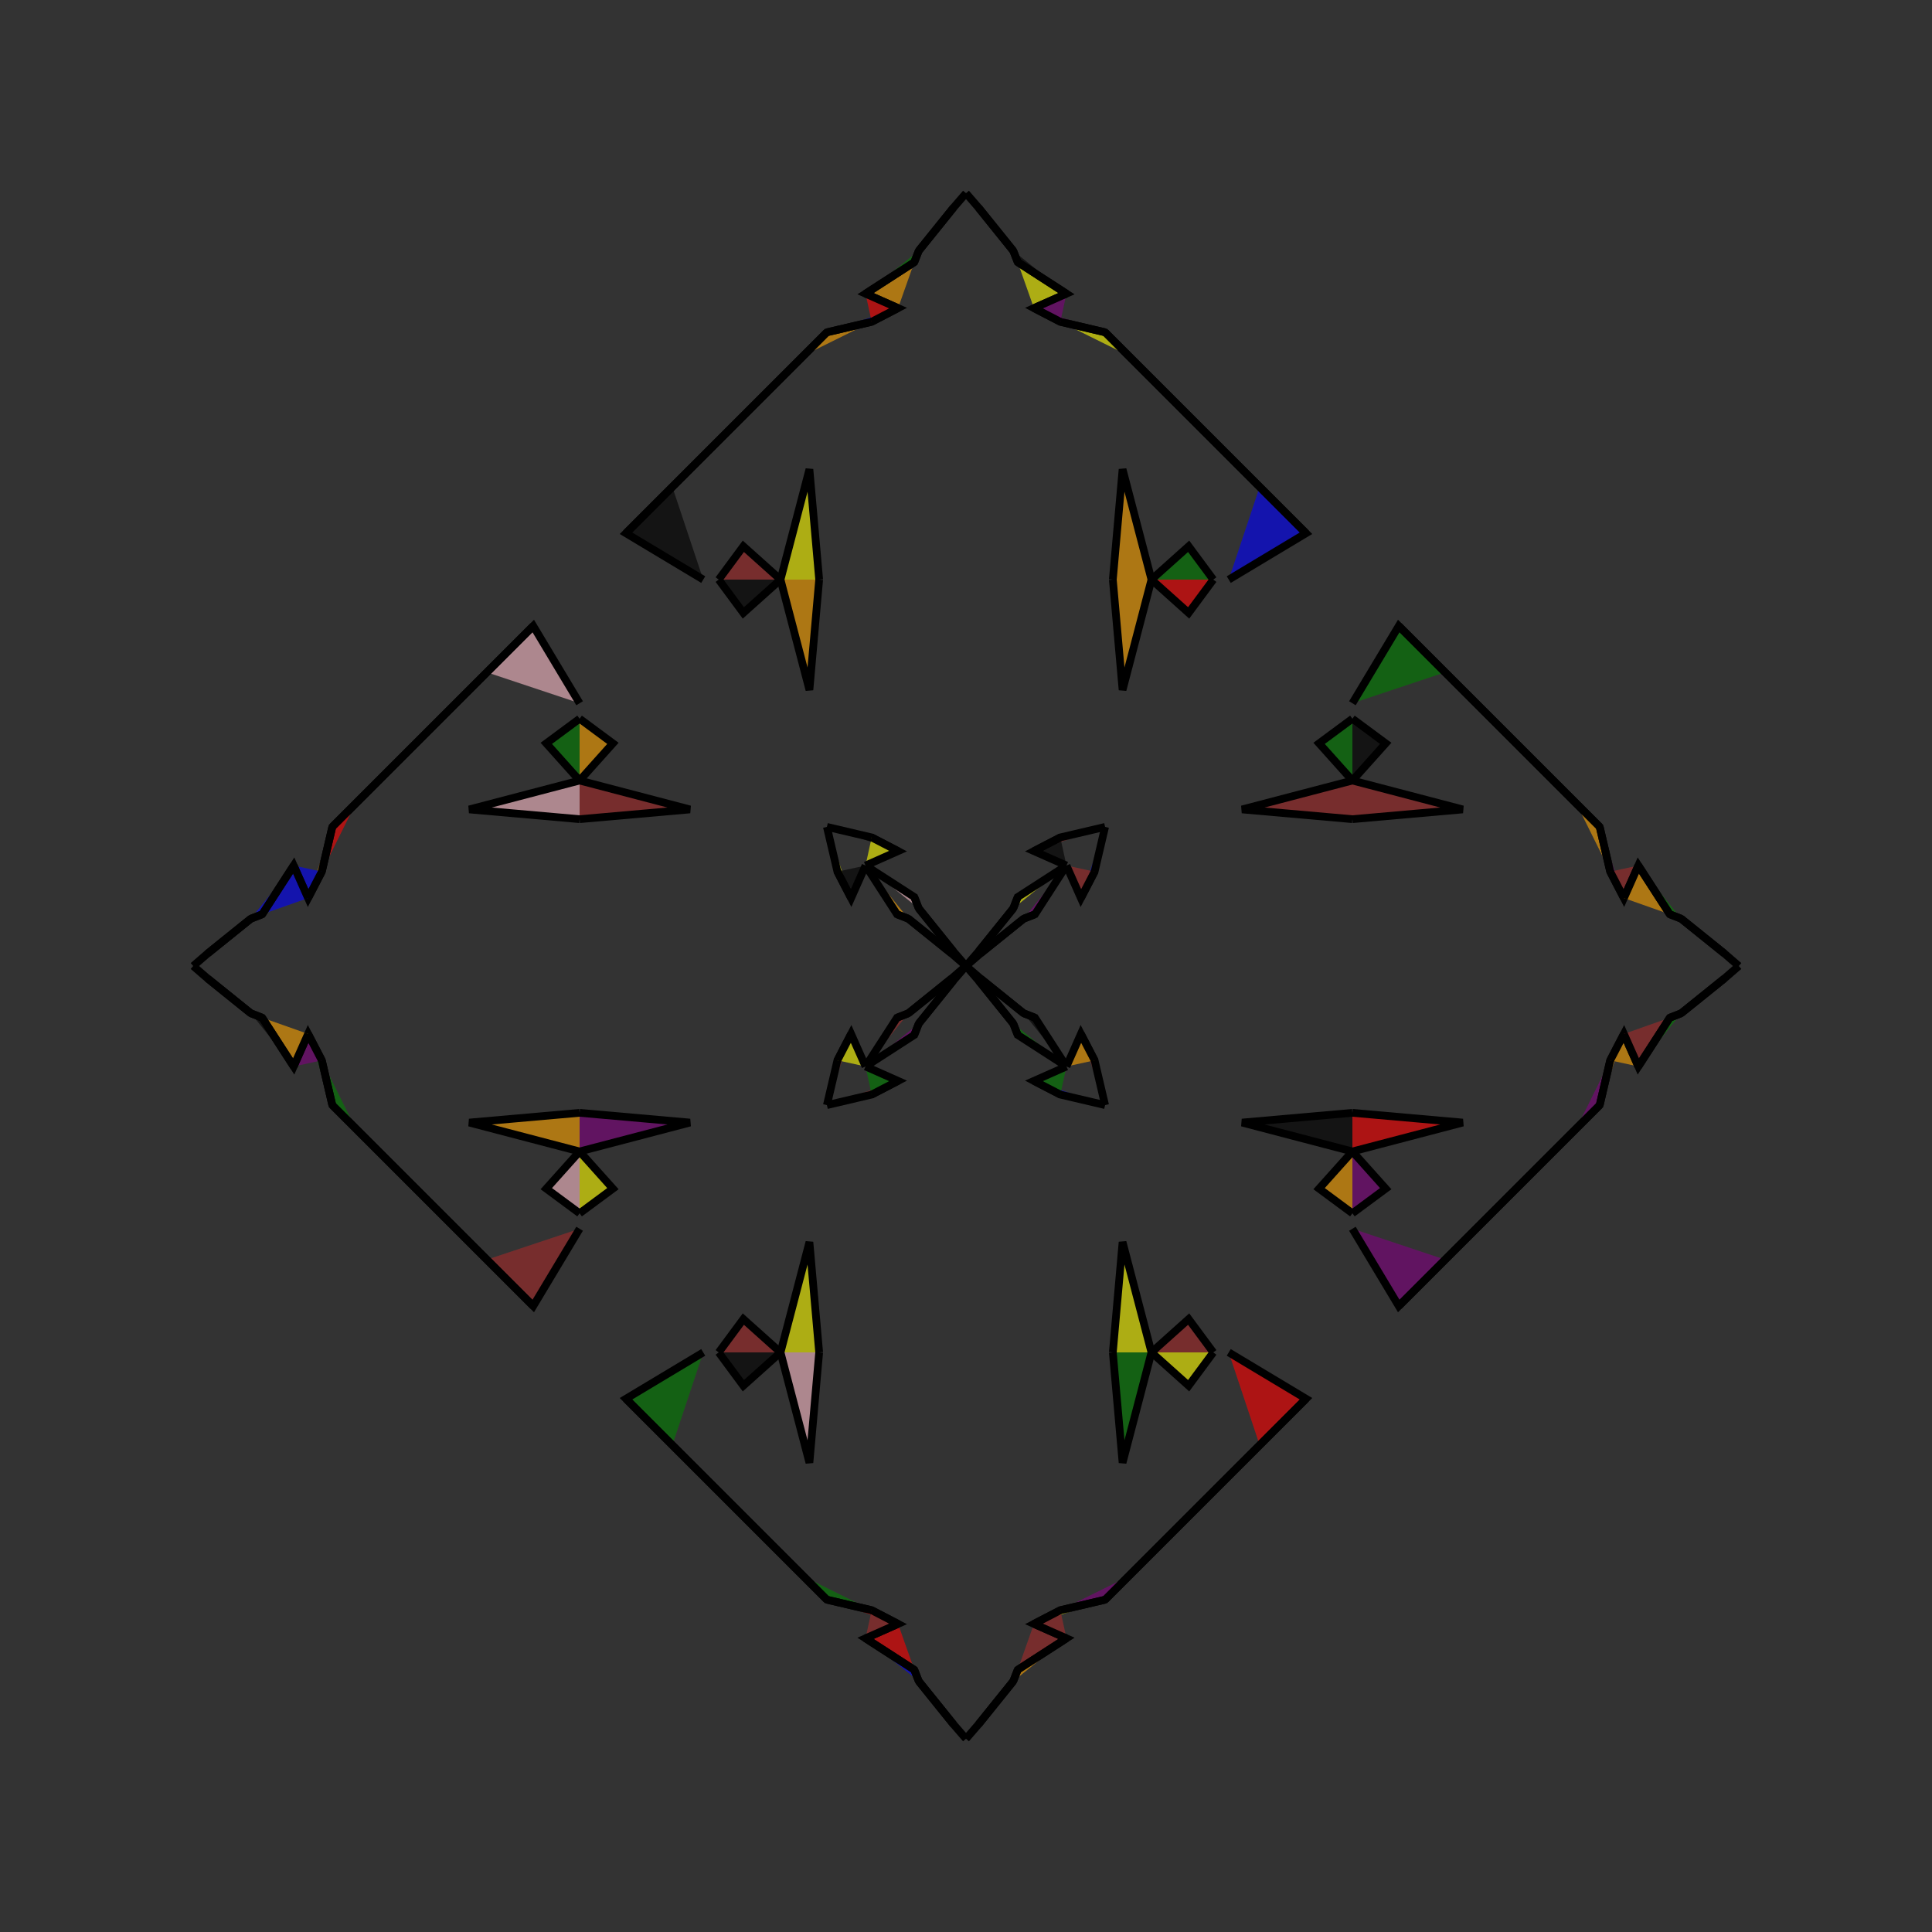 <?xml version="1.0" encoding="UTF-8"?>
<svg xmlns="http://www.w3.org/2000/svg" xmlns:xlink="http://www.w3.org/1999/xlink"
     width="250" height="250" viewBox="-125.0 -125.0 250 250">
<rect x="-125.0" y="-125.0" width="250" height="250" fill="#333333" stroke="none"/>
<defs>
</defs>
<path d="M37.0,63.0 L21.0,79.0 L18.0,82.0" fill="yellow" fill-opacity="0.6" stroke="black" stroke-width="1" />
<path d="M37.0,-63.0 L21.0,-79.0 L18.0,-82.0" fill="purple" fill-opacity="0.6" stroke="black" stroke-width="1" />
<path d="M50.0,-19.0 L35.723,-20.261 L50.0,-24.0" fill="brown" fill-opacity="0.6" stroke="black" stroke-width="1" />
<path d="M50.0,19.0 L35.723,20.261 L50.0,24.0" fill="black" fill-opacity="0.6" stroke="black" stroke-width="1" />
<path d="M50.0,-24.0 L45.69,-28.81 L50.0,-32.0" fill="green" fill-opacity="0.6" stroke="black" stroke-width="1" />
<path d="M50.0,24.0 L45.69,28.81 L50.0,32.0" fill="orange" fill-opacity="0.6" stroke="black" stroke-width="1" />
<path d="M34.0,50.0 L44.0,56.0 L38.0,62.0" fill="red" fill-opacity="0.6" stroke="black" stroke-width="1" />
<path d="M34.0,-50.0 L44.0,-56.0 L38.0,-62.0" fill="blue" fill-opacity="0.6" stroke="black" stroke-width="1" />
<path d="M44.0,56.0 L38.0,62.0 L37.0,63.0" fill="yellow" fill-opacity="0.6" stroke="black" stroke-width="1" />
<path d="M44.0,-56.0 L38.0,-62.0 L37.0,-63.0" fill="red" fill-opacity="0.6" stroke="black" stroke-width="1" />
<path d="M38.0,62.0 L37.0,63.0 L21.0,79.0" fill="red" fill-opacity="0.6" stroke="black" stroke-width="1" />
<path d="M38.0,-62.0 L37.0,-63.0 L21.0,-79.0" fill="purple" fill-opacity="0.6" stroke="black" stroke-width="1" />
<path d="M21.0,79.0 L18.0,82.0 L12.206,83.36" fill="purple" fill-opacity="0.6" stroke="black" stroke-width="1" />
<path d="M21.0,-79.0 L18.0,-82.0 L12.206,-83.36" fill="yellow" fill-opacity="0.6" stroke="black" stroke-width="1" />
<path d="M18.0,-18.0 L16.64,-12.206 L14.868,-8.79" fill="blue" fill-opacity="0.6" stroke="black" stroke-width="1" />
<path d="M18.0,18.0 L16.64,12.206 L14.868,8.79" fill="brown" fill-opacity="0.6" stroke="black" stroke-width="1" />
<path d="M16.64,-12.206 L14.868,-8.79 L13.0,-13.0" fill="brown" fill-opacity="0.6" stroke="black" stroke-width="1" />
<path d="M16.64,12.206 L14.868,8.79 L13.0,13.0" fill="orange" fill-opacity="0.6" stroke="black" stroke-width="1" />
<path d="M8.79,85.132 L13.0,87.0 L6.689,91.077" fill="brown" fill-opacity="0.6" stroke="black" stroke-width="1" />
<path d="M8.79,-85.132 L13.0,-87.0 L6.689,-91.077" fill="yellow" fill-opacity="0.6" stroke="black" stroke-width="1" />
<path d="M13.0,-13.0 L8.923,-6.689 L7.452,-6.115" fill="purple" fill-opacity="0.6" stroke="black" stroke-width="1" />
<path d="M13.0,13.0 L8.923,6.689 L7.452,6.115" fill="black" fill-opacity="0.6" stroke="black" stroke-width="1" />
<path d="M8.923,-6.689 L7.452,-6.115 L1.865,-1.614" fill="green" fill-opacity="0.6" stroke="black" stroke-width="1" />
<path d="M8.923,6.689 L7.452,6.115 L1.865,1.614" fill="pink" fill-opacity="0.6" stroke="black" stroke-width="1" />
<path d="M7.452,-6.115 L1.865,-1.614 L0.0,-0.0" fill="purple" fill-opacity="0.6" stroke="black" stroke-width="1" />
<path d="M7.452,6.115 L1.865,1.614 L0.0,-0.0" fill="yellow" fill-opacity="0.6" stroke="black" stroke-width="1" />
<path d="M-37.0,63.0 L-21.0,79.0 L-18.0,82.0" fill="red" fill-opacity="0.6" stroke="black" stroke-width="1" />
<path d="M-37.0,-63.0 L-21.0,-79.0 L-18.0,-82.0" fill="blue" fill-opacity="0.6" stroke="black" stroke-width="1" />
<path d="M-50.0,-19.0 L-35.723,-20.261 L-50.0,-24.0" fill="brown" fill-opacity="0.6" stroke="black" stroke-width="1" />
<path d="M-50.0,19.0 L-35.723,20.261 L-50.0,24.0" fill="purple" fill-opacity="0.6" stroke="black" stroke-width="1" />
<path d="M-50.0,-24.0 L-45.69,-28.81 L-50.0,-32.0" fill="orange" fill-opacity="0.6" stroke="black" stroke-width="1" />
<path d="M-50.0,24.0 L-45.69,28.81 L-50.0,32.0" fill="yellow" fill-opacity="0.6" stroke="black" stroke-width="1" />
<path d="M-34.0,50.0 L-44.0,56.0 L-38.0,62.0" fill="green" fill-opacity="0.6" stroke="black" stroke-width="1" />
<path d="M-34.0,-50.0 L-44.0,-56.0 L-38.0,-62.0" fill="black" fill-opacity="0.6" stroke="black" stroke-width="1" />
<path d="M-44.0,56.0 L-38.0,62.0 L-37.0,63.0" fill="red" fill-opacity="0.6" stroke="black" stroke-width="1" />
<path d="M-44.0,-56.0 L-38.0,-62.0 L-37.0,-63.0" fill="purple" fill-opacity="0.6" stroke="black" stroke-width="1" />
<path d="M-38.0,62.0 L-37.0,63.0 L-21.0,79.0" fill="yellow" fill-opacity="0.6" stroke="black" stroke-width="1" />
<path d="M-38.0,-62.0 L-37.0,-63.0 L-21.0,-79.0" fill="black" fill-opacity="0.6" stroke="black" stroke-width="1" />
<path d="M-21.0,79.0 L-18.0,82.0 L-12.206,83.36" fill="green" fill-opacity="0.6" stroke="black" stroke-width="1" />
<path d="M-21.0,-79.0 L-18.0,-82.0 L-12.206,-83.36" fill="orange" fill-opacity="0.6" stroke="black" stroke-width="1" />
<path d="M-18.0,-18.0 L-16.64,-12.206 L-14.868,-8.79" fill="yellow" fill-opacity="0.6" stroke="black" stroke-width="1" />
<path d="M-18.0,18.0 L-16.64,12.206 L-14.868,8.79" fill="brown" fill-opacity="0.6" stroke="black" stroke-width="1" />
<path d="M-16.64,-12.206 L-14.868,-8.79 L-13.0,-13.0" fill="black" fill-opacity="0.6" stroke="black" stroke-width="1" />
<path d="M-16.64,12.206 L-14.868,8.79 L-13.0,13.0" fill="yellow" fill-opacity="0.6" stroke="black" stroke-width="1" />
<path d="M-8.79,85.132 L-13.0,87.0 L-6.689,91.077" fill="red" fill-opacity="0.6" stroke="black" stroke-width="1" />
<path d="M-8.79,-85.132 L-13.0,-87.0 L-6.689,-91.077" fill="orange" fill-opacity="0.6" stroke="black" stroke-width="1" />
<path d="M-13.0,-13.0 L-8.923,-6.689 L-7.452,-6.115" fill="orange" fill-opacity="0.6" stroke="black" stroke-width="1" />
<path d="M-13.0,13.0 L-8.923,6.689 L-7.452,6.115" fill="brown" fill-opacity="0.6" stroke="black" stroke-width="1" />
<path d="M-8.923,-6.689 L-7.452,-6.115 L-1.865,-1.614" fill="pink" fill-opacity="0.6" stroke="black" stroke-width="1" />
<path d="M-8.923,6.689 L-7.452,6.115 L-1.865,1.614" fill="green" fill-opacity="0.6" stroke="black" stroke-width="1" />
<path d="M-7.452,-6.115 L-1.865,-1.614 L0.0,-0.0" fill="pink" fill-opacity="0.6" stroke="black" stroke-width="1" />
<path d="M-7.452,6.115 L-1.865,1.614 L0.0,-0.0" fill="pink" fill-opacity="0.6" stroke="black" stroke-width="1" />
<path d="M63.0,37.0 L79.0,21.0 L82.0,18.0" fill="orange" fill-opacity="0.6" stroke="black" stroke-width="1" />
<path d="M63.0,-37.0 L79.0,-21.0 L82.0,-18.0" fill="yellow" fill-opacity="0.6" stroke="black" stroke-width="1" />
<path d="M50.0,19.0 L64.277,20.261 L50.0,24.0" fill="red" fill-opacity="0.6" stroke="black" stroke-width="1" />
<path d="M50.0,-19.0 L64.277,-20.261 L50.0,-24.0" fill="brown" fill-opacity="0.6" stroke="black" stroke-width="1" />
<path d="M50.0,24.0 L54.31,28.81 L50.0,32.0" fill="purple" fill-opacity="0.6" stroke="black" stroke-width="1" />
<path d="M50.0,-24.0 L54.31,-28.81 L50.0,-32.0" fill="black" fill-opacity="0.6" stroke="black" stroke-width="1" />
<path d="M50.0,34.0 L56.0,44.0 L62.0,38.0" fill="purple" fill-opacity="0.6" stroke="black" stroke-width="1" />
<path d="M50.0,-34.0 L56.0,-44.0 L62.0,-38.0" fill="green" fill-opacity="0.6" stroke="black" stroke-width="1" />
<path d="M56.0,44.0 L62.0,38.0 L63.0,37.0" fill="blue" fill-opacity="0.6" stroke="black" stroke-width="1" />
<path d="M56.0,-44.0 L62.0,-38.0 L63.0,-37.0" fill="purple" fill-opacity="0.6" stroke="black" stroke-width="1" />
<path d="M62.0,38.0 L63.0,37.0 L79.0,21.0" fill="brown" fill-opacity="0.6" stroke="black" stroke-width="1" />
<path d="M62.0,-38.0 L63.0,-37.0 L79.0,-21.0" fill="green" fill-opacity="0.6" stroke="black" stroke-width="1" />
<path d="M79.0,21.0 L82.0,18.0 L83.36,12.206" fill="purple" fill-opacity="0.6" stroke="black" stroke-width="1" />
<path d="M79.0,-21.0 L82.0,-18.0 L83.36,-12.206" fill="orange" fill-opacity="0.6" stroke="black" stroke-width="1" />
<path d="M82.0,18.0 L83.36,12.206 L85.132,8.79" fill="orange" fill-opacity="0.6" stroke="black" stroke-width="1" />
<path d="M82.0,-18.0 L83.36,-12.206 L85.132,-8.79" fill="purple" fill-opacity="0.6" stroke="black" stroke-width="1" />
<path d="M83.36,12.206 L85.132,8.79 L87.0,13.0" fill="orange" fill-opacity="0.6" stroke="black" stroke-width="1" />
<path d="M83.36,-12.206 L85.132,-8.79 L87.0,-13.0" fill="brown" fill-opacity="0.6" stroke="black" stroke-width="1" />
<path d="M85.132,8.79 L87.0,13.0 L91.077,6.689" fill="brown" fill-opacity="0.6" stroke="black" stroke-width="1" />
<path d="M85.132,-8.79 L87.0,-13.0 L91.077,-6.689" fill="orange" fill-opacity="0.6" stroke="black" stroke-width="1" />
<path d="M87.0,13.0 L91.077,6.689 L92.548,6.115" fill="green" fill-opacity="0.6" stroke="black" stroke-width="1" />
<path d="M87.0,-13.0 L91.077,-6.689 L92.548,-6.115" fill="green" fill-opacity="0.6" stroke="black" stroke-width="1" />
<path d="M91.077,6.689 L92.548,6.115 L98.135,1.614" fill="purple" fill-opacity="0.6" stroke="black" stroke-width="1" />
<path d="M91.077,-6.689 L92.548,-6.115 L98.135,-1.614" fill="blue" fill-opacity="0.6" stroke="black" stroke-width="1" />
<path d="M92.548,6.115 L98.135,1.614 L100.0,-0.0" fill="orange" fill-opacity="0.6" stroke="black" stroke-width="1" />
<path d="M92.548,-6.115 L98.135,-1.614 L100.0,-0.0" fill="green" fill-opacity="0.6" stroke="black" stroke-width="1" />
<path d="M19.0,-50.0 L20.261,-35.723 L24.0,-50.0" fill="orange" fill-opacity="0.6" stroke="black" stroke-width="1" />
<path d="M19.0,50.0 L20.261,35.723 L24.0,50.0" fill="yellow" fill-opacity="0.6" stroke="black" stroke-width="1" />
<path d="M19.0,50.0 L20.261,64.277 L24.0,50.0" fill="green" fill-opacity="0.6" stroke="black" stroke-width="1" />
<path d="M19.0,-50.0 L20.261,-64.277 L24.0,-50.0" fill="orange" fill-opacity="0.6" stroke="black" stroke-width="1" />
<path d="M24.0,-50.0 L28.81,-45.69 L32.0,-50.0" fill="red" fill-opacity="0.6" stroke="black" stroke-width="1" />
<path d="M24.0,50.0 L28.81,45.69 L32.0,50.0" fill="brown" fill-opacity="0.6" stroke="black" stroke-width="1" />
<path d="M24.0,50.0 L28.81,54.31 L32.0,50.0" fill="yellow" fill-opacity="0.6" stroke="black" stroke-width="1" />
<path d="M24.0,-50.0 L28.81,-54.31 L32.0,-50.0" fill="green" fill-opacity="0.6" stroke="black" stroke-width="1" />
<path d="M18.0,-18.0 L12.206,-16.64 L8.79,-14.868" fill="brown" fill-opacity="0.6" stroke="black" stroke-width="1" />
<path d="M18.0,18.0 L12.206,16.64 L8.79,14.868" fill="blue" fill-opacity="0.6" stroke="black" stroke-width="1" />
<path d="M18.0,82.0 L12.206,83.36 L8.79,85.132" fill="yellow" fill-opacity="0.6" stroke="black" stroke-width="1" />
<path d="M18.0,-82.0 L12.206,-83.36 L8.79,-85.132" fill="purple" fill-opacity="0.6" stroke="black" stroke-width="1" />
<path d="M12.206,-16.64 L8.79,-14.868 L13.0,-13.0" fill="black" fill-opacity="0.6" stroke="black" stroke-width="1" />
<path d="M12.206,16.64 L8.79,14.868 L13.0,13.0" fill="green" fill-opacity="0.6" stroke="black" stroke-width="1" />
<path d="M12.206,83.36 L8.79,85.132 L13.0,87.0" fill="brown" fill-opacity="0.6" stroke="black" stroke-width="1" />
<path d="M12.206,-83.36 L8.79,-85.132 L13.0,-87.0" fill="purple" fill-opacity="0.6" stroke="black" stroke-width="1" />
<path d="M13.0,-13.0 L6.689,-8.923 L6.115,-7.452" fill="yellow" fill-opacity="0.6" stroke="black" stroke-width="1" />
<path d="M13.0,13.0 L6.689,8.923 L6.115,7.452" fill="green" fill-opacity="0.6" stroke="black" stroke-width="1" />
<path d="M13.0,87.0 L6.689,91.077 L6.115,92.548" fill="orange" fill-opacity="0.6" stroke="black" stroke-width="1" />
<path d="M13.0,-87.0 L6.689,-91.077 L6.115,-92.548" fill="black" fill-opacity="0.6" stroke="black" stroke-width="1" />
<path d="M6.689,-8.923 L6.115,-7.452 L1.614,-1.865" fill="green" fill-opacity="0.6" stroke="black" stroke-width="1" />
<path d="M6.689,8.923 L6.115,7.452 L1.614,1.865" fill="black" fill-opacity="0.6" stroke="black" stroke-width="1" />
<path d="M6.689,91.077 L6.115,92.548 L1.614,98.135" fill="brown" fill-opacity="0.6" stroke="black" stroke-width="1" />
<path d="M6.689,-91.077 L6.115,-92.548 L1.614,-98.135" fill="blue" fill-opacity="0.6" stroke="black" stroke-width="1" />
<path d="M6.115,-7.452 L1.614,-1.865 L0.0,-0.0" fill="blue" fill-opacity="0.6" stroke="black" stroke-width="1" />
<path d="M6.115,7.452 L1.614,1.865 L0.0,-0.0" fill="brown" fill-opacity="0.6" stroke="black" stroke-width="1" />
<path d="M6.115,92.548 L1.614,98.135 L0.0,100.0" fill="orange" fill-opacity="0.6" stroke="black" stroke-width="1" />
<path d="M6.115,-92.548 L1.614,-98.135 L0.0,-100.0" fill="purple" fill-opacity="0.6" stroke="black" stroke-width="1" />
<path d="M-19.0,50.0 L-20.261,64.277 L-24.0,50.0" fill="pink" fill-opacity="0.6" stroke="black" stroke-width="1" />
<path d="M-19.0,-50.0 L-20.261,-35.723 L-24.0,-50.0" fill="orange" fill-opacity="0.6" stroke="black" stroke-width="1" />
<path d="M-19.0,50.0 L-20.261,35.723 L-24.0,50.0" fill="yellow" fill-opacity="0.6" stroke="black" stroke-width="1" />
<path d="M-19.0,-50.0 L-20.261,-64.277 L-24.0,-50.0" fill="yellow" fill-opacity="0.6" stroke="black" stroke-width="1" />
<path d="M-24.0,50.0 L-28.81,54.31 L-32.0,50.0" fill="black" fill-opacity="0.6" stroke="black" stroke-width="1" />
<path d="M-24.0,-50.0 L-28.81,-45.69 L-32.0,-50.0" fill="black" fill-opacity="0.6" stroke="black" stroke-width="1" />
<path d="M-24.0,50.0 L-28.81,45.69 L-32.0,50.0" fill="brown" fill-opacity="0.6" stroke="black" stroke-width="1" />
<path d="M-24.0,-50.0 L-28.81,-54.31 L-32.0,-50.0" fill="brown" fill-opacity="0.6" stroke="black" stroke-width="1" />
<path d="M-18.0,82.0 L-12.206,83.36 L-8.79,85.132" fill="red" fill-opacity="0.6" stroke="black" stroke-width="1" />
<path d="M-18.0,-18.0 L-12.206,-16.64 L-8.79,-14.868" fill="black" fill-opacity="0.6" stroke="black" stroke-width="1" />
<path d="M-18.0,18.0 L-12.206,16.64 L-8.79,14.868" fill="brown" fill-opacity="0.6" stroke="black" stroke-width="1" />
<path d="M-18.0,-82.0 L-12.206,-83.36 L-8.79,-85.132" fill="blue" fill-opacity="0.6" stroke="black" stroke-width="1" />
<path d="M-12.206,83.36 L-8.79,85.132 L-13.0,87.0" fill="brown" fill-opacity="0.6" stroke="black" stroke-width="1" />
<path d="M-12.206,-16.64 L-8.79,-14.868 L-13.0,-13.0" fill="yellow" fill-opacity="0.6" stroke="black" stroke-width="1" />
<path d="M-12.206,16.64 L-8.79,14.868 L-13.0,13.0" fill="green" fill-opacity="0.6" stroke="black" stroke-width="1" />
<path d="M-12.206,-83.36 L-8.79,-85.132 L-13.0,-87.0" fill="red" fill-opacity="0.6" stroke="black" stroke-width="1" />
<path d="M-13.0,87.0 L-6.689,91.077 L-6.115,92.548" fill="blue" fill-opacity="0.6" stroke="black" stroke-width="1" />
<path d="M-13.0,-13.0 L-6.689,-8.923 L-6.115,-7.452" fill="pink" fill-opacity="0.6" stroke="black" stroke-width="1" />
<path d="M-13.0,13.0 L-6.689,8.923 L-6.115,7.452" fill="purple" fill-opacity="0.6" stroke="black" stroke-width="1" />
<path d="M-13.0,-87.0 L-6.689,-91.077 L-6.115,-92.548" fill="green" fill-opacity="0.6" stroke="black" stroke-width="1" />
<path d="M-6.689,91.077 L-6.115,92.548 L-1.614,98.135" fill="green" fill-opacity="0.6" stroke="black" stroke-width="1" />
<path d="M-6.689,-8.923 L-6.115,-7.452 L-1.614,-1.865" fill="pink" fill-opacity="0.6" stroke="black" stroke-width="1" />
<path d="M-6.689,8.923 L-6.115,7.452 L-1.614,1.865" fill="orange" fill-opacity="0.6" stroke="black" stroke-width="1" />
<path d="M-6.689,-91.077 L-6.115,-92.548 L-1.614,-98.135" fill="red" fill-opacity="0.6" stroke="black" stroke-width="1" />
<path d="M-6.115,92.548 L-1.614,98.135 L0.0,100.0" fill="green" fill-opacity="0.6" stroke="black" stroke-width="1" />
<path d="M-6.115,-7.452 L-1.614,-1.865 L0.0,-0.0" fill="brown" fill-opacity="0.6" stroke="black" stroke-width="1" />
<path d="M-6.115,7.452 L-1.614,1.865 L0.0,-0.0" fill="blue" fill-opacity="0.6" stroke="black" stroke-width="1" />
<path d="M-6.115,-92.548 L-1.614,-98.135 L0.0,-100.0" fill="black" fill-opacity="0.6" stroke="black" stroke-width="1" />
<path d="M-63.0,-37.0 L-79.0,-21.0 L-82.0,-18.0" fill="red" fill-opacity="0.6" stroke="black" stroke-width="1" />
<path d="M-63.0,37.0 L-79.0,21.0 L-82.0,18.0" fill="blue" fill-opacity="0.6" stroke="black" stroke-width="1" />
<path d="M-50.0,-19.0 L-64.277,-20.261 L-50.0,-24.0" fill="pink" fill-opacity="0.6" stroke="black" stroke-width="1" />
<path d="M-50.0,19.0 L-64.277,20.261 L-50.0,24.0" fill="orange" fill-opacity="0.6" stroke="black" stroke-width="1" />
<path d="M-50.0,-24.0 L-54.31,-28.81 L-50.0,-32.0" fill="green" fill-opacity="0.6" stroke="black" stroke-width="1" />
<path d="M-50.0,24.0 L-54.31,28.81 L-50.0,32.0" fill="pink" fill-opacity="0.6" stroke="black" stroke-width="1" />
<path d="M-50.0,-34.0 L-56.0,-44.0 L-62.0,-38.0" fill="pink" fill-opacity="0.6" stroke="black" stroke-width="1" />
<path d="M-50.0,34.0 L-56.0,44.0 L-62.0,38.0" fill="brown" fill-opacity="0.6" stroke="black" stroke-width="1" />
<path d="M-56.0,-44.0 L-62.0,-38.0 L-63.0,-37.0" fill="blue" fill-opacity="0.6" stroke="black" stroke-width="1" />
<path d="M-56.0,44.0 L-62.0,38.0 L-63.0,37.0" fill="brown" fill-opacity="0.6" stroke="black" stroke-width="1" />
<path d="M-62.0,-38.0 L-63.0,-37.0 L-79.0,-21.0" fill="blue" fill-opacity="0.6" stroke="black" stroke-width="1" />
<path d="M-62.0,38.0 L-63.0,37.0 L-79.0,21.0" fill="yellow" fill-opacity="0.6" stroke="black" stroke-width="1" />
<path d="M-79.0,-21.0 L-82.0,-18.0 L-83.36,-12.206" fill="red" fill-opacity="0.6" stroke="black" stroke-width="1" />
<path d="M-79.0,21.0 L-82.0,18.0 L-83.36,12.206" fill="green" fill-opacity="0.6" stroke="black" stroke-width="1" />
<path d="M-82.0,-18.0 L-83.36,-12.206 L-85.132,-8.79" fill="orange" fill-opacity="0.6" stroke="black" stroke-width="1" />
<path d="M-82.0,18.0 L-83.36,12.206 L-85.132,8.79" fill="green" fill-opacity="0.6" stroke="black" stroke-width="1" />
<path d="M-83.36,-12.206 L-85.132,-8.79 L-87.0,-13.0" fill="blue" fill-opacity="0.6" stroke="black" stroke-width="1" />
<path d="M-83.36,12.206 L-85.132,8.79 L-87.0,13.0" fill="purple" fill-opacity="0.6" stroke="black" stroke-width="1" />
<path d="M-85.132,-8.79 L-87.0,-13.0 L-91.077,-6.689" fill="blue" fill-opacity="0.6" stroke="black" stroke-width="1" />
<path d="M-85.132,8.79 L-87.0,13.0 L-91.077,6.689" fill="orange" fill-opacity="0.6" stroke="black" stroke-width="1" />
<path d="M-87.0,-13.0 L-91.077,-6.689 L-92.548,-6.115" fill="blue" fill-opacity="0.6" stroke="black" stroke-width="1" />
<path d="M-87.0,13.0 L-91.077,6.689 L-92.548,6.115" fill="black" fill-opacity="0.6" stroke="black" stroke-width="1" />
<path d="M-91.077,-6.689 L-92.548,-6.115 L-98.135,-1.614" fill="green" fill-opacity="0.6" stroke="black" stroke-width="1" />
<path d="M-91.077,6.689 L-92.548,6.115 L-98.135,1.614" fill="green" fill-opacity="0.6" stroke="black" stroke-width="1" />
<path d="M-92.548,-6.115 L-98.135,-1.614 L-100.0,-0.0" fill="red" fill-opacity="0.6" stroke="black" stroke-width="1" />
<path d="M-92.548,6.115 L-98.135,1.614 L-100.0,-0.0" fill="blue" fill-opacity="0.6" stroke="black" stroke-width="1" />
</svg>